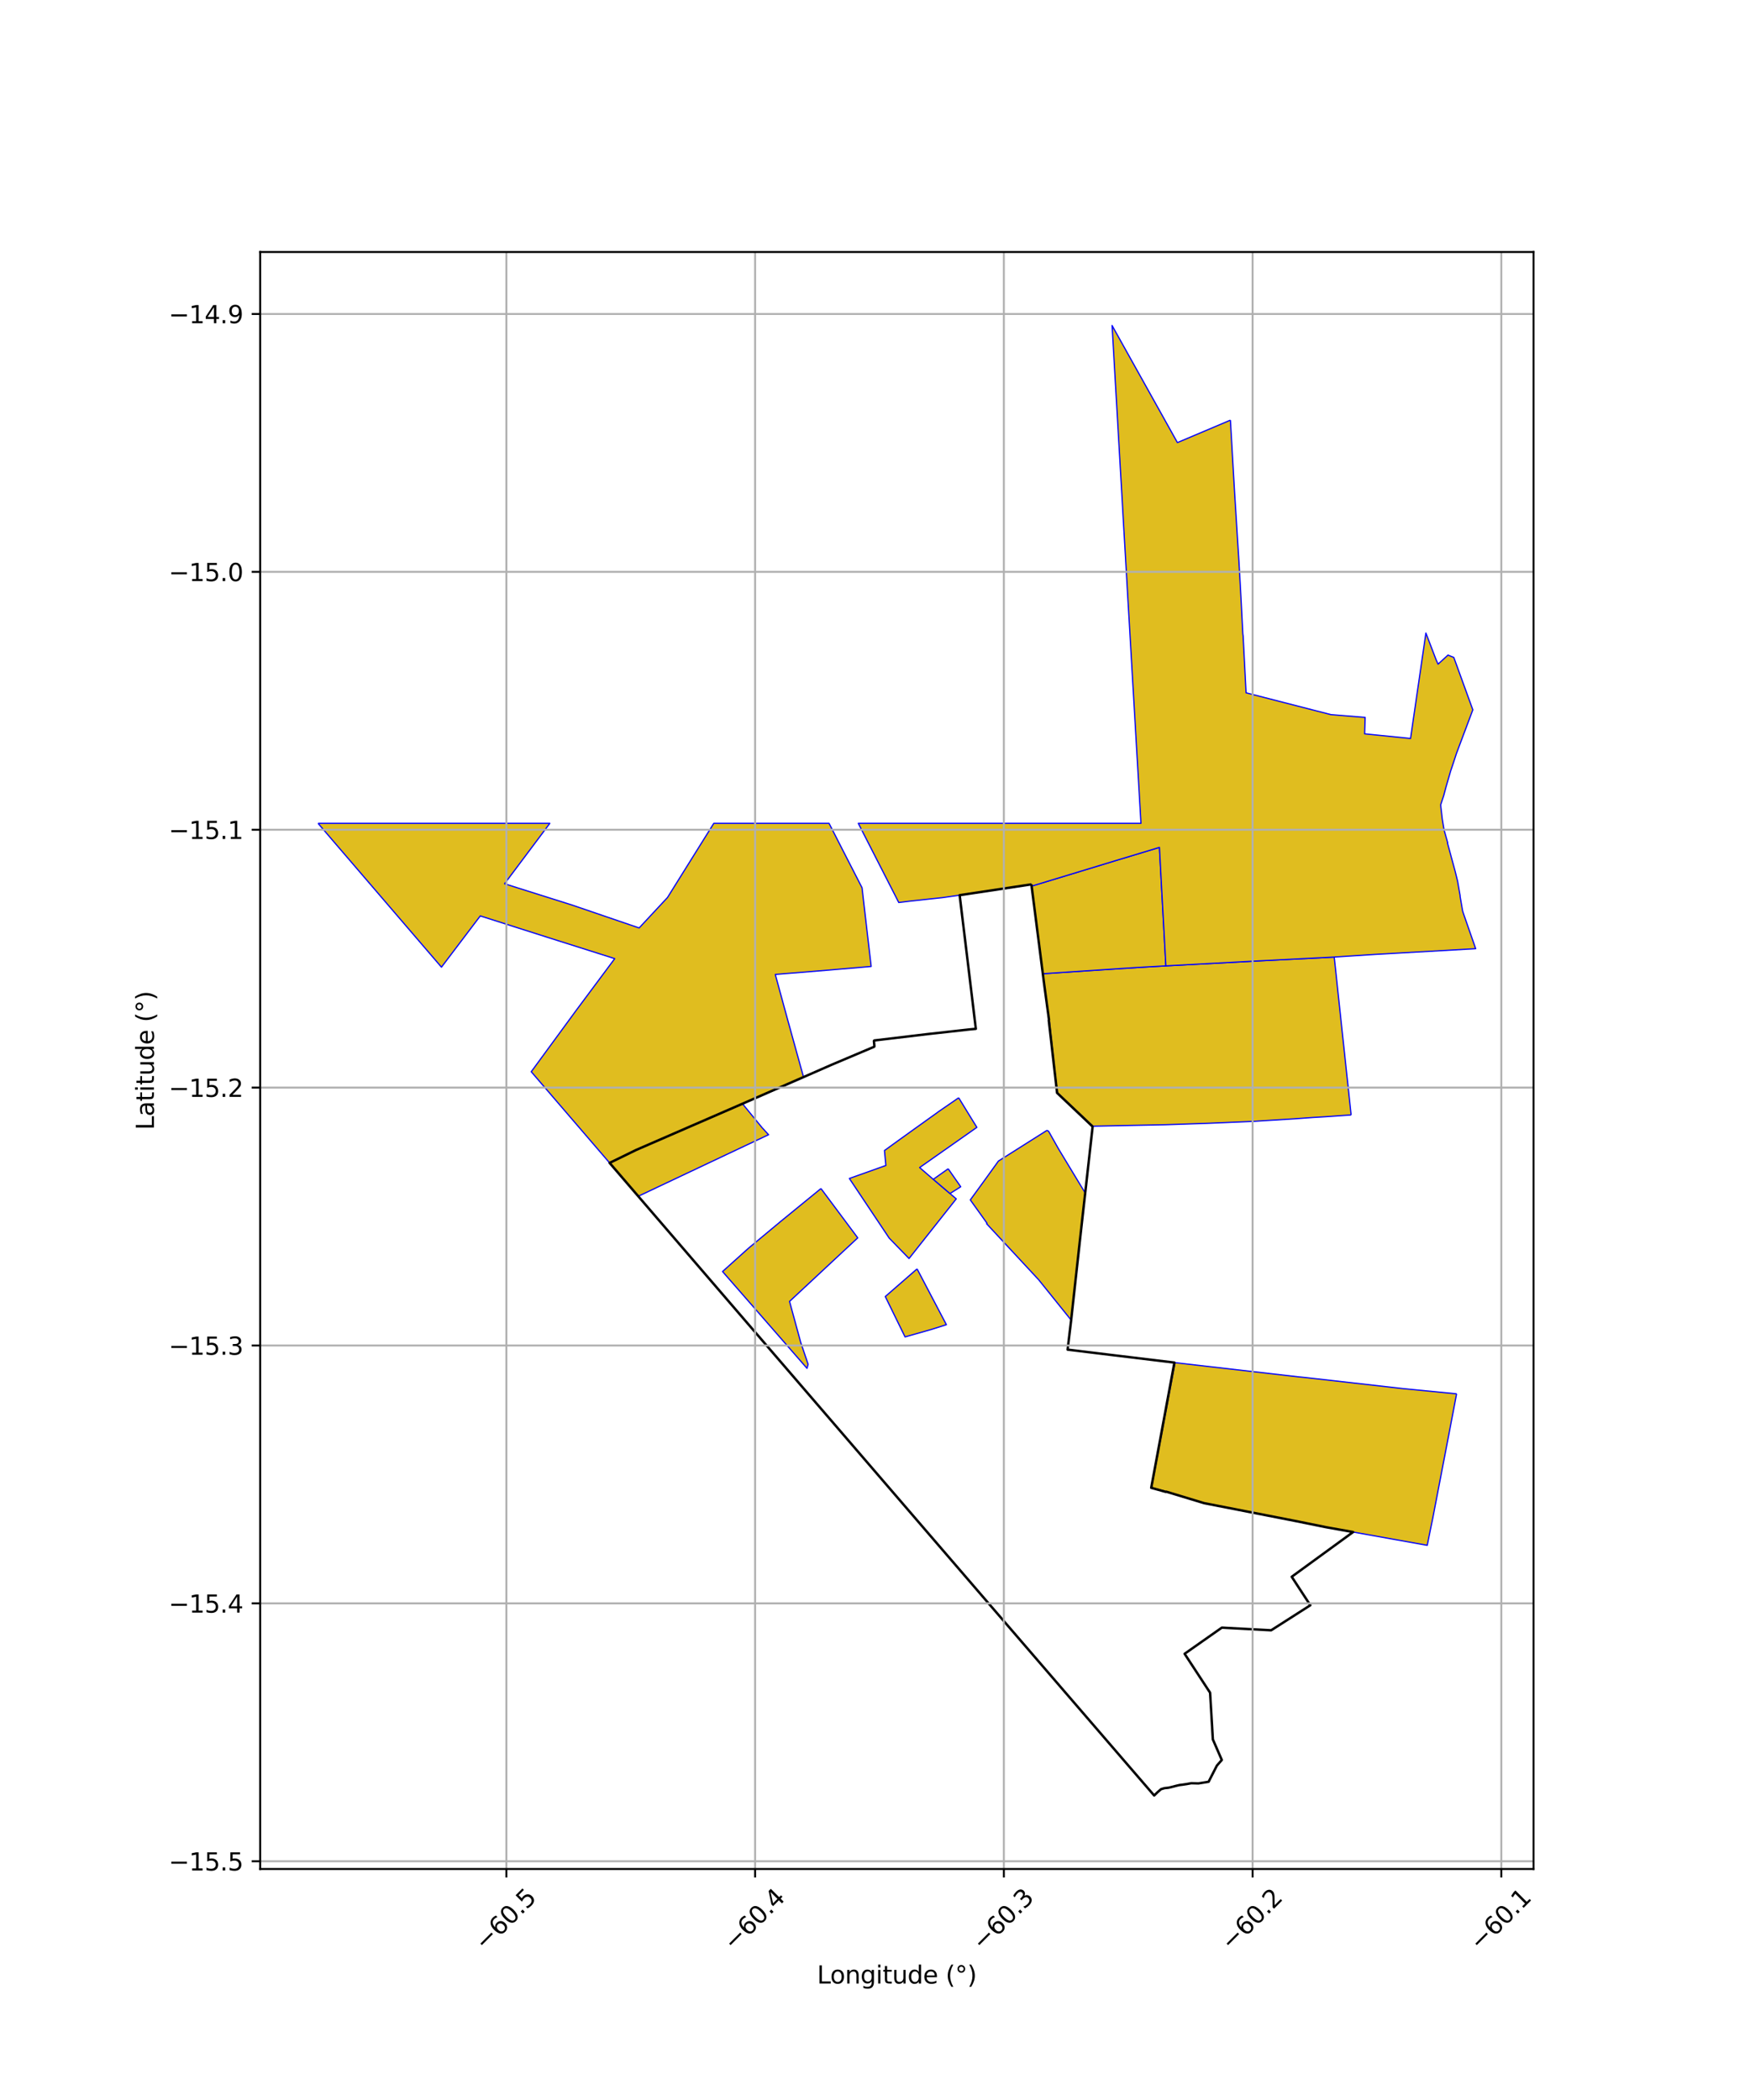 <?xml version="1.0" encoding="utf-8" standalone="no"?>
<!DOCTYPE svg PUBLIC "-//W3C//DTD SVG 1.1//EN"
  "http://www.w3.org/Graphics/SVG/1.1/DTD/svg11.dtd">
<svg xmlns:xlink="http://www.w3.org/1999/xlink" width="720pt" height="864pt" viewBox="0 0 720 864" xmlns="http://www.w3.org/2000/svg" version="1.1">
 <defs>
  <style type="text/css">*{stroke-linejoin: round; stroke-linecap: butt}</style>
 </defs>
 <g id="figure_1">
  <g id="patch_1">
   <path d="M 0 864 
L 720 864 
L 720 0 
L 0 0 
z
" style="fill: #ffffff"/>
  </g>
  <g id="axes_1">
   <g id="patch_2">
    <path d="M 107.05 768.96 
L 630.95 768.96 
L 630.95 103.68 
L 107.05 103.68 
z
" style="fill: #ffffff"/>
   </g>
   <g id="PatchCollection_1">
    <path d="M 599.285 573.465 
L 595.756 591.98 
L 592.575 608.512 
L 589.535 624.35 
L 587.648 633.572 
L 587.206 635.789 
L 556.702 630.327 
L 545.665 628.353 
L 532.651 625.717 
L 495.387 618.438 
L 479.88 613.735 
L 479.891 613.692 
L 473.842 612.038 
L 473.798 611.979 
L 483.444 560.641 
L 533.979 566.449 
L 537 566.747 
L 577.369 571.327 
L 599.285 573.465 
" clip-path="url(#p1cc204c28a)" style="fill: #e0bd1f; stroke: #0000ff; stroke-width: 0.5"/>
    <path d="M 337.765 488.993 
L 352.902 509.287 
L 324.841 535.447 
L 328.006 547.053 
L 329.446 552.324 
L 332.48 561.313 
L 332.03 562.981 
L 306.568 533.787 
L 297.272 523.148 
L 307.966 513.536 
L 321.293 502.447 
L 337.765 488.993 
" clip-path="url(#p1cc204c28a)" style="fill: #e0bd1f; stroke: #0000ff; stroke-width: 0.5"/>
    <path d="M 377.261 522.092 
L 377.323 522.153 
L 377.42 522.254 
L 389.372 545.024 
L 382.942 547.049 
L 372.363 550.044 
L 364.319 533.621 
L 364.273 533.525 
L 364.23 533.44 
L 377.261 522.092 
" clip-path="url(#p1cc204c28a)" style="fill: #e0bd1f; stroke: #0000ff; stroke-width: 0.5"/>
    <path d="M 430.784 465.041 
L 431.443 465.471 
L 435.533 472.722 
L 446.489 490.841 
L 445.317 501.252 
L 444.086 512.365 
L 443.305 519.398 
L 442.918 522.962 
L 440.705 543.142 
L 427.356 526.555 
L 423.703 522.619 
L 405.904 503.465 
L 406.08 503.263 
L 399.206 493.675 
L 404.655 486.196 
L 410.782 477.69 
L 422.529 470.261 
L 430.784 465.041 
" clip-path="url(#p1cc204c28a)" style="fill: #e0bd1f; stroke: #0000ff; stroke-width: 0.5"/>
    <path d="M 394.429 451.65 
L 400.133 460.952 
L 401.915 463.827 
L 378.363 480.367 
L 383.429 484.743 
L 383.899 485.142 
L 383.971 485.204 
L 389.517 489.917 
L 390.857 491.058 
L 393.432 493.248 
L 374.003 517.791 
L 365.851 509.406 
L 365.2 508.434 
L 360.509 501.415 
L 349.448 484.856 
L 364.47 479.507 
L 364.108 475.599 
L 363.902 473.359 
L 367.608 470.672 
L 370.536 468.561 
L 375.156 465.241 
L 382.547 459.946 
L 385.777 457.638 
L 385.828 457.569 
L 394.429 451.65 
" clip-path="url(#p1cc204c28a)" style="fill: #e0bd1f; stroke: #0000ff; stroke-width: 0.5"/>
    <path d="M 305.474 454.108 
L 313.523 463.927 
L 315.383 465.953 
L 316.209 466.852 
L 298.702 475.116 
L 282.395 482.822 
L 262.601 492.176 
L 259.031 488.022 
L 250.81 478.456 
L 250.986 478.368 
L 261.698 473.138 
L 305.474 454.108 
" clip-path="url(#p1cc204c28a)" style="fill: #e0bd1f; stroke: #0000ff; stroke-width: 0.5"/>
    <path d="M 390.102 480.864 
L 395.277 488.266 
L 390.857 491.058 
L 389.517 489.917 
L 383.971 485.204 
L 390.102 480.864 
" clip-path="url(#p1cc204c28a)" style="fill: #e0bd1f; stroke: #0000ff; stroke-width: 0.5"/>
    <path d="M 130.863 338.753 
L 148.638 338.742 
L 178.562 338.743 
L 202.381 338.743 
L 218.036 338.745 
L 226.216 338.747 
L 207.589 363.605 
L 235.368 372.362 
L 262.957 381.784 
L 274.625 369.262 
L 280.292 360.177 
L 293.673 338.745 
L 297.632 338.744 
L 306.183 338.745 
L 315.826 338.745 
L 321.233 338.746 
L 341.106 338.75 
L 346.822 349.942 
L 354.669 365.244 
L 355.568 373.052 
L 357.212 387.229 
L 358.425 397.627 
L 340.175 399.192 
L 319.053 400.913 
L 318.98 400.94 
L 322.096 412.373 
L 324.093 419.678 
L 330.593 443.143 
L 324.132 445.983 
L 313.644 450.57 
L 305.474 454.108 
L 261.699 473.138 
L 250.986 478.369 
L 250.81 478.457 
L 230.085 454.341 
L 223.908 447.151 
L 218.571 440.937 
L 237.132 415.598 
L 252.915 394.408 
L 225.514 385.73 
L 197.6 376.834 
L 181.629 397.918 
L 177.103 392.647 
L 159.927 372.636 
L 137.593 346.608 
L 132.07 340.164 
L 130.863 338.753 
" clip-path="url(#p1cc204c28a)" style="fill: #e0bd1f; stroke: #0000ff; stroke-width: 0.5"/>
    <path d="M 555.895 458.723 
L 547.785 459.295 
L 545.079 459.477 
L 540.055 459.771 
L 532.364 460.327 
L 515.757 461.363 
L 497.28 462.147 
L 479.391 462.756 
L 449.642 463.347 
L 435.045 449.575 
L 434.156 442.25 
L 432.927 430.859 
L 431.674 419.513 
L 431.578 419.519 
L 429.611 405.03 
L 429.468 403.928 
L 429.048 400.628 
L 446.141 399.478 
L 467.717 398.056 
L 479.677 397.385 
L 517.27 395.366 
L 548.939 393.761 
L 551.715 419.746 
L 555.895 458.723 
" clip-path="url(#p1cc204c28a)" style="fill: #e0bd1f; stroke: #0000ff; stroke-width: 0.5"/>
    <path d="M 477.961 366.041 
L 479.677 397.385 
L 467.717 398.056 
L 446.141 399.478 
L 429.048 400.628 
L 424.434 364.58 
L 444.471 358.5 
L 459.102 354.047 
L 470.269 350.678 
L 477.021 348.635 
L 477.961 366.041 
" clip-path="url(#p1cc204c28a)" style="fill: #e0bd1f; stroke: #0000ff; stroke-width: 0.5"/>
    <path d="M 506.222 172.861 
L 507.968 202.989 
L 509.768 231.612 
L 510.287 240.733 
L 510.71 248.374 
L 511.154 257.213 
L 511.323 260.697 
L 511.457 261.744 
L 511.684 266.112 
L 512.674 285.043 
L 547.577 294.013 
L 561.642 295.169 
L 561.448 301.92 
L 580.335 303.832 
L 583.52 281.957 
L 586.654 260.452 
L 586.71 260.599 
L 590.821 271.365 
L 591.655 273.247 
L 595.75 269.52 
L 598.135 270.487 
L 600.083 275.842 
L 605.964 292.04 
L 599.255 309.921 
L 597.063 316.572 
L 596.861 317.121 
L 594.881 323.957 
L 593.974 327.389 
L 592.746 331.08 
L 592.818 332.067 
L 593.38 336.885 
L 593.456 337.358 
L 594.134 341.48 
L 595.626 346.742 
L 595.516 346.779 
L 598.759 358.736 
L 599.686 362.535 
L 600.733 368.454 
L 600.726 368.752 
L 601.693 374.437 
L 601.86 375.136 
L 602.487 376.968 
L 607.137 390.322 
L 565.654 392.678 
L 548.939 393.761 
L 517.27 395.366 
L 479.677 397.385 
L 477.961 366.041 
L 477.021 348.635 
L 470.269 350.678 
L 459.102 354.047 
L 444.471 358.5 
L 424.434 364.58 
L 424.342 363.855 
L 421.479 364.341 
L 417.036 365.03 
L 409.591 366.134 
L 394.828 368.303 
L 387.805 369.31 
L 381.717 369.959 
L 376.396 370.54 
L 374.5 370.747 
L 369.773 371.323 
L 361.944 356.003 
L 353.127 338.747 
L 363.657 338.749 
L 390.394 338.754 
L 412.603 338.749 
L 440.296 338.747 
L 469.425 338.74 
L 468.179 317.351 
L 464.716 257.884 
L 462.867 226.089 
L 457.536 133.92 
L 484.419 182.092 
L 506.222 172.861 
" clip-path="url(#p1cc204c28a)" style="fill: #e0bd1f; stroke: #0000ff; stroke-width: 0.5"/>
   </g>
   <g id="PatchCollection_2">
    <path d="M 424.342 363.855 
L 424.435 364.58 
L 429.048 400.628 
L 429.468 403.928 
L 429.611 405.03 
L 431.578 419.52 
L 431.583 419.544 
L 431.498 419.778 
L 434.911 449.651 
L 449.447 463.422 
L 449.519 463.729 
L 446.556 490.214 
L 446.489 490.841 
L 445.317 501.252 
L 444.086 512.365 
L 442.918 522.962 
L 440.705 543.142 
L 439.239 555.27 
L 451.194 556.73 
L 457.294 557.476 
L 483.183 560.605 
L 473.643 612.13 
L 479.689 613.818 
L 479.88 613.735 
L 495.387 618.438 
L 532.651 625.717 
L 545.664 628.353 
L 556.702 630.327 
L 531.45 648.73 
L 531.695 649.105 
L 539.105 660.448 
L 522.99 670.746 
L 505.356 669.803 
L 503.017 669.667 
L 502.708 669.647 
L 494.414 675.478 
L 494.026 675.75 
L 487.382 680.418 
L 496.603 694.503 
L 497.87 696.437 
L 498.999 715.634 
L 502.681 724.102 
L 500.67 726.408 
L 497.252 733.074 
L 493.091 733.742 
L 490.111 733.667 
L 488.351 733.993 
L 486.424 734.282 
L 485.305 734.414 
L 484.066 734.697 
L 482.911 735.004 
L 481.768 735.293 
L 480.665 735.537 
L 479.116 735.697 
L 477.692 736.116 
L 476.261 737.354 
L 474.861 738.72 
L 464.805 727.065 
L 437.788 695.72 
L 409.999 663.466 
L 382.725 631.793 
L 345.874 588.971 
L 317.27 555.745 
L 285.628 518.958 
L 262.601 492.176 
L 259.032 488.024 
L 250.81 478.456 
L 250.986 478.369 
L 261.699 473.138 
L 305.474 454.108 
L 330.594 443.142 
L 339.543 439.219 
L 342.288 438.017 
L 359.671 430.66 
L 359.754 430.471 
L 359.559 428.272 
L 359.719 428.075 
L 381.78 425.439 
L 398.978 423.526 
L 401.483 423.292 
L 401.464 423.114 
L 398.7 400.2 
L 394.828 368.303 
L 424.342 363.855 
" clip-path="url(#p1cc204c28a)" style="fill: none; stroke: #000000"/>
   </g>
   <g id="matplotlib.axis_1">
    <g id="xtick_1">
     <g id="line2d_1">
      <path d="M 208.338 768.96 
L 208.338 103.68 
" clip-path="url(#p1cc204c28a)" style="fill: none; stroke: #b0b0b0; stroke-width: 0.8; stroke-linecap: square"/>
     </g>
     <g id="line2d_2">
      <defs>
       <path id="m4bba004bb5" d="M 0 0 
L 0 3.5 
" style="stroke: #000000; stroke-width: 0.8"/>
      </defs>
      <g>
       <use xlink:href="#m4bba004bb5" x="208.338" y="768.96" style="stroke: #000000; stroke-width: 0.8"/>
      </g>
     </g>
     <g id="text_1">
      <!-- −60.5 -->
      <g transform="translate(199.455 803.002) rotate(-45) scale(0.1 -0.1)">
       <defs>
        <path id="DejaVuSans-2212" d="M 678 2272 
L 4684 2272 
L 4684 1741 
L 678 1741 
L 678 2272 
z
" transform="scale(0.016)"/>
        <path id="DejaVuSans-36" d="M 2113 2584 
Q 1688 2584 1439 2293 
Q 1191 2003 1191 1497 
Q 1191 994 1439 701 
Q 1688 409 2113 409 
Q 2538 409 2786 701 
Q 3034 994 3034 1497 
Q 3034 2003 2786 2293 
Q 2538 2584 2113 2584 
z
M 3366 4563 
L 3366 3988 
Q 3128 4100 2886 4159 
Q 2644 4219 2406 4219 
Q 1781 4219 1451 3797 
Q 1122 3375 1075 2522 
Q 1259 2794 1537 2939 
Q 1816 3084 2150 3084 
Q 2853 3084 3261 2657 
Q 3669 2231 3669 1497 
Q 3669 778 3244 343 
Q 2819 -91 2113 -91 
Q 1303 -91 875 529 
Q 447 1150 447 2328 
Q 447 3434 972 4092 
Q 1497 4750 2381 4750 
Q 2619 4750 2861 4703 
Q 3103 4656 3366 4563 
z
" transform="scale(0.016)"/>
        <path id="DejaVuSans-30" d="M 2034 4250 
Q 1547 4250 1301 3770 
Q 1056 3291 1056 2328 
Q 1056 1369 1301 889 
Q 1547 409 2034 409 
Q 2525 409 2770 889 
Q 3016 1369 3016 2328 
Q 3016 3291 2770 3770 
Q 2525 4250 2034 4250 
z
M 2034 4750 
Q 2819 4750 3233 4129 
Q 3647 3509 3647 2328 
Q 3647 1150 3233 529 
Q 2819 -91 2034 -91 
Q 1250 -91 836 529 
Q 422 1150 422 2328 
Q 422 3509 836 4129 
Q 1250 4750 2034 4750 
z
" transform="scale(0.016)"/>
        <path id="DejaVuSans-2e" d="M 684 794 
L 1344 794 
L 1344 0 
L 684 0 
L 684 794 
z
" transform="scale(0.016)"/>
        <path id="DejaVuSans-35" d="M 691 4666 
L 3169 4666 
L 3169 4134 
L 1269 4134 
L 1269 2991 
Q 1406 3038 1543 3061 
Q 1681 3084 1819 3084 
Q 2600 3084 3056 2656 
Q 3513 2228 3513 1497 
Q 3513 744 3044 326 
Q 2575 -91 1722 -91 
Q 1428 -91 1123 -41 
Q 819 9 494 109 
L 494 744 
Q 775 591 1075 516 
Q 1375 441 1709 441 
Q 2250 441 2565 725 
Q 2881 1009 2881 1497 
Q 2881 1984 2565 2268 
Q 2250 2553 1709 2553 
Q 1456 2553 1204 2497 
Q 953 2441 691 2322 
L 691 4666 
z
" transform="scale(0.016)"/>
       </defs>
       <use xlink:href="#DejaVuSans-2212"/>
       <use xlink:href="#DejaVuSans-36" transform="translate(83.789 0)"/>
       <use xlink:href="#DejaVuSans-30" transform="translate(147.412 0)"/>
       <use xlink:href="#DejaVuSans-2e" transform="translate(211.035 0)"/>
       <use xlink:href="#DejaVuSans-35" transform="translate(242.822 0)"/>
      </g>
     </g>
    </g>
    <g id="xtick_2">
     <g id="line2d_3">
      <path d="M 310.677 768.96 
L 310.677 103.68 
" clip-path="url(#p1cc204c28a)" style="fill: none; stroke: #b0b0b0; stroke-width: 0.8; stroke-linecap: square"/>
     </g>
     <g id="line2d_4">
      <g>
       <use xlink:href="#m4bba004bb5" x="310.677" y="768.96" style="stroke: #000000; stroke-width: 0.8"/>
      </g>
     </g>
     <g id="text_2">
      <!-- −60.4 -->
      <g transform="translate(301.793 803.002) rotate(-45) scale(0.1 -0.1)">
       <defs>
        <path id="DejaVuSans-34" d="M 2419 4116 
L 825 1625 
L 2419 1625 
L 2419 4116 
z
M 2253 4666 
L 3047 4666 
L 3047 1625 
L 3713 1625 
L 3713 1100 
L 3047 1100 
L 3047 0 
L 2419 0 
L 2419 1100 
L 313 1100 
L 313 1709 
L 2253 4666 
z
" transform="scale(0.016)"/>
       </defs>
       <use xlink:href="#DejaVuSans-2212"/>
       <use xlink:href="#DejaVuSans-36" transform="translate(83.789 0)"/>
       <use xlink:href="#DejaVuSans-30" transform="translate(147.412 0)"/>
       <use xlink:href="#DejaVuSans-2e" transform="translate(211.035 0)"/>
       <use xlink:href="#DejaVuSans-34" transform="translate(242.822 0)"/>
      </g>
     </g>
    </g>
    <g id="xtick_3">
     <g id="line2d_5">
      <path d="M 413.015 768.96 
L 413.015 103.68 
" clip-path="url(#p1cc204c28a)" style="fill: none; stroke: #b0b0b0; stroke-width: 0.8; stroke-linecap: square"/>
     </g>
     <g id="line2d_6">
      <g>
       <use xlink:href="#m4bba004bb5" x="413.015" y="768.96" style="stroke: #000000; stroke-width: 0.8"/>
      </g>
     </g>
     <g id="text_3">
      <!-- −60.3 -->
      <g transform="translate(404.131 803.002) rotate(-45) scale(0.1 -0.1)">
       <defs>
        <path id="DejaVuSans-33" d="M 2597 2516 
Q 3050 2419 3304 2112 
Q 3559 1806 3559 1356 
Q 3559 666 3084 287 
Q 2609 -91 1734 -91 
Q 1441 -91 1130 -33 
Q 819 25 488 141 
L 488 750 
Q 750 597 1062 519 
Q 1375 441 1716 441 
Q 2309 441 2620 675 
Q 2931 909 2931 1356 
Q 2931 1769 2642 2001 
Q 2353 2234 1838 2234 
L 1294 2234 
L 1294 2753 
L 1863 2753 
Q 2328 2753 2575 2939 
Q 2822 3125 2822 3475 
Q 2822 3834 2567 4026 
Q 2313 4219 1838 4219 
Q 1578 4219 1281 4162 
Q 984 4106 628 3988 
L 628 4550 
Q 988 4650 1302 4700 
Q 1616 4750 1894 4750 
Q 2613 4750 3031 4423 
Q 3450 4097 3450 3541 
Q 3450 3153 3228 2886 
Q 3006 2619 2597 2516 
z
" transform="scale(0.016)"/>
       </defs>
       <use xlink:href="#DejaVuSans-2212"/>
       <use xlink:href="#DejaVuSans-36" transform="translate(83.789 0)"/>
       <use xlink:href="#DejaVuSans-30" transform="translate(147.412 0)"/>
       <use xlink:href="#DejaVuSans-2e" transform="translate(211.035 0)"/>
       <use xlink:href="#DejaVuSans-33" transform="translate(242.822 0)"/>
      </g>
     </g>
    </g>
    <g id="xtick_4">
     <g id="line2d_7">
      <path d="M 515.353 768.96 
L 515.353 103.68 
" clip-path="url(#p1cc204c28a)" style="fill: none; stroke: #b0b0b0; stroke-width: 0.8; stroke-linecap: square"/>
     </g>
     <g id="line2d_8">
      <g>
       <use xlink:href="#m4bba004bb5" x="515.353" y="768.96" style="stroke: #000000; stroke-width: 0.8"/>
      </g>
     </g>
     <g id="text_4">
      <!-- −60.2 -->
      <g transform="translate(506.47 803.002) rotate(-45) scale(0.1 -0.1)">
       <defs>
        <path id="DejaVuSans-32" d="M 1228 531 
L 3431 531 
L 3431 0 
L 469 0 
L 469 531 
Q 828 903 1448 1529 
Q 2069 2156 2228 2338 
Q 2531 2678 2651 2914 
Q 2772 3150 2772 3378 
Q 2772 3750 2511 3984 
Q 2250 4219 1831 4219 
Q 1534 4219 1204 4116 
Q 875 4013 500 3803 
L 500 4441 
Q 881 4594 1212 4672 
Q 1544 4750 1819 4750 
Q 2544 4750 2975 4387 
Q 3406 4025 3406 3419 
Q 3406 3131 3298 2873 
Q 3191 2616 2906 2266 
Q 2828 2175 2409 1742 
Q 1991 1309 1228 531 
z
" transform="scale(0.016)"/>
       </defs>
       <use xlink:href="#DejaVuSans-2212"/>
       <use xlink:href="#DejaVuSans-36" transform="translate(83.789 0)"/>
       <use xlink:href="#DejaVuSans-30" transform="translate(147.412 0)"/>
       <use xlink:href="#DejaVuSans-2e" transform="translate(211.035 0)"/>
       <use xlink:href="#DejaVuSans-32" transform="translate(242.822 0)"/>
      </g>
     </g>
    </g>
    <g id="xtick_5">
     <g id="line2d_9">
      <path d="M 617.692 768.96 
L 617.692 103.68 
" clip-path="url(#p1cc204c28a)" style="fill: none; stroke: #b0b0b0; stroke-width: 0.8; stroke-linecap: square"/>
     </g>
     <g id="line2d_10">
      <g>
       <use xlink:href="#m4bba004bb5" x="617.692" y="768.96" style="stroke: #000000; stroke-width: 0.8"/>
      </g>
     </g>
     <g id="text_5">
      <!-- −60.1 -->
      <g transform="translate(608.808 803.002) rotate(-45) scale(0.1 -0.1)">
       <defs>
        <path id="DejaVuSans-31" d="M 794 531 
L 1825 531 
L 1825 4091 
L 703 3866 
L 703 4441 
L 1819 4666 
L 2450 4666 
L 2450 531 
L 3481 531 
L 3481 0 
L 794 0 
L 794 531 
z
" transform="scale(0.016)"/>
       </defs>
       <use xlink:href="#DejaVuSans-2212"/>
       <use xlink:href="#DejaVuSans-36" transform="translate(83.789 0)"/>
       <use xlink:href="#DejaVuSans-30" transform="translate(147.412 0)"/>
       <use xlink:href="#DejaVuSans-2e" transform="translate(211.035 0)"/>
       <use xlink:href="#DejaVuSans-31" transform="translate(242.822 0)"/>
      </g>
     </g>
    </g>
    <g id="text_6">
     <!-- Longitude (°) -->
     <g transform="translate(336.14 816.071) scale(0.1 -0.1)">
      <defs>
       <path id="DejaVuSans-4c" d="M 628 4666 
L 1259 4666 
L 1259 531 
L 3531 531 
L 3531 0 
L 628 0 
L 628 4666 
z
" transform="scale(0.016)"/>
       <path id="DejaVuSans-6f" d="M 1959 3097 
Q 1497 3097 1228 2736 
Q 959 2375 959 1747 
Q 959 1119 1226 758 
Q 1494 397 1959 397 
Q 2419 397 2687 759 
Q 2956 1122 2956 1747 
Q 2956 2369 2687 2733 
Q 2419 3097 1959 3097 
z
M 1959 3584 
Q 2709 3584 3137 3096 
Q 3566 2609 3566 1747 
Q 3566 888 3137 398 
Q 2709 -91 1959 -91 
Q 1206 -91 779 398 
Q 353 888 353 1747 
Q 353 2609 779 3096 
Q 1206 3584 1959 3584 
z
" transform="scale(0.016)"/>
       <path id="DejaVuSans-6e" d="M 3513 2113 
L 3513 0 
L 2938 0 
L 2938 2094 
Q 2938 2591 2744 2837 
Q 2550 3084 2163 3084 
Q 1697 3084 1428 2787 
Q 1159 2491 1159 1978 
L 1159 0 
L 581 0 
L 581 3500 
L 1159 3500 
L 1159 2956 
Q 1366 3272 1645 3428 
Q 1925 3584 2291 3584 
Q 2894 3584 3203 3211 
Q 3513 2838 3513 2113 
z
" transform="scale(0.016)"/>
       <path id="DejaVuSans-67" d="M 2906 1791 
Q 2906 2416 2648 2759 
Q 2391 3103 1925 3103 
Q 1463 3103 1205 2759 
Q 947 2416 947 1791 
Q 947 1169 1205 825 
Q 1463 481 1925 481 
Q 2391 481 2648 825 
Q 2906 1169 2906 1791 
z
M 3481 434 
Q 3481 -459 3084 -895 
Q 2688 -1331 1869 -1331 
Q 1566 -1331 1297 -1286 
Q 1028 -1241 775 -1147 
L 775 -588 
Q 1028 -725 1275 -790 
Q 1522 -856 1778 -856 
Q 2344 -856 2625 -561 
Q 2906 -266 2906 331 
L 2906 616 
Q 2728 306 2450 153 
Q 2172 0 1784 0 
Q 1141 0 747 490 
Q 353 981 353 1791 
Q 353 2603 747 3093 
Q 1141 3584 1784 3584 
Q 2172 3584 2450 3431 
Q 2728 3278 2906 2969 
L 2906 3500 
L 3481 3500 
L 3481 434 
z
" transform="scale(0.016)"/>
       <path id="DejaVuSans-69" d="M 603 3500 
L 1178 3500 
L 1178 0 
L 603 0 
L 603 3500 
z
M 603 4863 
L 1178 4863 
L 1178 4134 
L 603 4134 
L 603 4863 
z
" transform="scale(0.016)"/>
       <path id="DejaVuSans-74" d="M 1172 4494 
L 1172 3500 
L 2356 3500 
L 2356 3053 
L 1172 3053 
L 1172 1153 
Q 1172 725 1289 603 
Q 1406 481 1766 481 
L 2356 481 
L 2356 0 
L 1766 0 
Q 1100 0 847 248 
Q 594 497 594 1153 
L 594 3053 
L 172 3053 
L 172 3500 
L 594 3500 
L 594 4494 
L 1172 4494 
z
" transform="scale(0.016)"/>
       <path id="DejaVuSans-75" d="M 544 1381 
L 544 3500 
L 1119 3500 
L 1119 1403 
Q 1119 906 1312 657 
Q 1506 409 1894 409 
Q 2359 409 2629 706 
Q 2900 1003 2900 1516 
L 2900 3500 
L 3475 3500 
L 3475 0 
L 2900 0 
L 2900 538 
Q 2691 219 2414 64 
Q 2138 -91 1772 -91 
Q 1169 -91 856 284 
Q 544 659 544 1381 
z
M 1991 3584 
L 1991 3584 
z
" transform="scale(0.016)"/>
       <path id="DejaVuSans-64" d="M 2906 2969 
L 2906 4863 
L 3481 4863 
L 3481 0 
L 2906 0 
L 2906 525 
Q 2725 213 2448 61 
Q 2172 -91 1784 -91 
Q 1150 -91 751 415 
Q 353 922 353 1747 
Q 353 2572 751 3078 
Q 1150 3584 1784 3584 
Q 2172 3584 2448 3432 
Q 2725 3281 2906 2969 
z
M 947 1747 
Q 947 1113 1208 752 
Q 1469 391 1925 391 
Q 2381 391 2643 752 
Q 2906 1113 2906 1747 
Q 2906 2381 2643 2742 
Q 2381 3103 1925 3103 
Q 1469 3103 1208 2742 
Q 947 2381 947 1747 
z
" transform="scale(0.016)"/>
       <path id="DejaVuSans-65" d="M 3597 1894 
L 3597 1613 
L 953 1613 
Q 991 1019 1311 708 
Q 1631 397 2203 397 
Q 2534 397 2845 478 
Q 3156 559 3463 722 
L 3463 178 
Q 3153 47 2828 -22 
Q 2503 -91 2169 -91 
Q 1331 -91 842 396 
Q 353 884 353 1716 
Q 353 2575 817 3079 
Q 1281 3584 2069 3584 
Q 2775 3584 3186 3129 
Q 3597 2675 3597 1894 
z
M 3022 2063 
Q 3016 2534 2758 2815 
Q 2500 3097 2075 3097 
Q 1594 3097 1305 2825 
Q 1016 2553 972 2059 
L 3022 2063 
z
" transform="scale(0.016)"/>
       <path id="DejaVuSans-20" transform="scale(0.016)"/>
       <path id="DejaVuSans-28" d="M 1984 4856 
Q 1566 4138 1362 3434 
Q 1159 2731 1159 2009 
Q 1159 1288 1364 580 
Q 1569 -128 1984 -844 
L 1484 -844 
Q 1016 -109 783 600 
Q 550 1309 550 2009 
Q 550 2706 781 3412 
Q 1013 4119 1484 4856 
L 1984 4856 
z
" transform="scale(0.016)"/>
       <path id="DejaVuSans-b0" d="M 1600 4347 
Q 1350 4347 1178 4173 
Q 1006 4000 1006 3750 
Q 1006 3503 1178 3333 
Q 1350 3163 1600 3163 
Q 1850 3163 2022 3333 
Q 2194 3503 2194 3750 
Q 2194 3997 2020 4172 
Q 1847 4347 1600 4347 
z
M 1600 4750 
Q 1800 4750 1984 4673 
Q 2169 4597 2303 4453 
Q 2447 4313 2519 4134 
Q 2591 3956 2591 3750 
Q 2591 3338 2302 3052 
Q 2013 2766 1594 2766 
Q 1172 2766 890 3047 
Q 609 3328 609 3750 
Q 609 4169 896 4459 
Q 1184 4750 1600 4750 
z
" transform="scale(0.016)"/>
       <path id="DejaVuSans-29" d="M 513 4856 
L 1013 4856 
Q 1481 4119 1714 3412 
Q 1947 2706 1947 2009 
Q 1947 1309 1714 600 
Q 1481 -109 1013 -844 
L 513 -844 
Q 928 -128 1133 580 
Q 1338 1288 1338 2009 
Q 1338 2731 1133 3434 
Q 928 4138 513 4856 
z
" transform="scale(0.016)"/>
      </defs>
      <use xlink:href="#DejaVuSans-4c"/>
      <use xlink:href="#DejaVuSans-6f" transform="translate(53.963 0)"/>
      <use xlink:href="#DejaVuSans-6e" transform="translate(115.145 0)"/>
      <use xlink:href="#DejaVuSans-67" transform="translate(178.523 0)"/>
      <use xlink:href="#DejaVuSans-69" transform="translate(242 0)"/>
      <use xlink:href="#DejaVuSans-74" transform="translate(269.783 0)"/>
      <use xlink:href="#DejaVuSans-75" transform="translate(308.992 0)"/>
      <use xlink:href="#DejaVuSans-64" transform="translate(372.371 0)"/>
      <use xlink:href="#DejaVuSans-65" transform="translate(435.848 0)"/>
      <use xlink:href="#DejaVuSans-20" transform="translate(497.371 0)"/>
      <use xlink:href="#DejaVuSans-28" transform="translate(529.158 0)"/>
      <use xlink:href="#DejaVuSans-b0" transform="translate(568.172 0)"/>
      <use xlink:href="#DejaVuSans-29" transform="translate(618.172 0)"/>
     </g>
    </g>
   </g>
   <g id="matplotlib.axis_2">
    <g id="ytick_1">
     <g id="line2d_11">
      <path d="M 107.05 765.772 
L 630.95 765.772 
" clip-path="url(#p1cc204c28a)" style="fill: none; stroke: #b0b0b0; stroke-width: 0.8; stroke-linecap: square"/>
     </g>
     <g id="line2d_12">
      <defs>
       <path id="m21b6f9f1cf" d="M 0 0 
L -3.5 0 
" style="stroke: #000000; stroke-width: 0.8"/>
      </defs>
      <g>
       <use xlink:href="#m21b6f9f1cf" x="107.05" y="765.772" style="stroke: #000000; stroke-width: 0.8"/>
      </g>
     </g>
     <g id="text_7">
      <!-- −15.5 -->
      <g transform="translate(69.404 769.571) scale(0.1 -0.1)">
       <use xlink:href="#DejaVuSans-2212"/>
       <use xlink:href="#DejaVuSans-31" transform="translate(83.789 0)"/>
       <use xlink:href="#DejaVuSans-35" transform="translate(147.412 0)"/>
       <use xlink:href="#DejaVuSans-2e" transform="translate(211.035 0)"/>
       <use xlink:href="#DejaVuSans-35" transform="translate(242.822 0)"/>
      </g>
     </g>
    </g>
    <g id="ytick_2">
     <g id="line2d_13">
      <path d="M 107.05 659.675 
L 630.95 659.675 
" clip-path="url(#p1cc204c28a)" style="fill: none; stroke: #b0b0b0; stroke-width: 0.8; stroke-linecap: square"/>
     </g>
     <g id="line2d_14">
      <g>
       <use xlink:href="#m21b6f9f1cf" x="107.05" y="659.675" style="stroke: #000000; stroke-width: 0.8"/>
      </g>
     </g>
     <g id="text_8">
      <!-- −15.4 -->
      <g transform="translate(69.404 663.474) scale(0.1 -0.1)">
       <use xlink:href="#DejaVuSans-2212"/>
       <use xlink:href="#DejaVuSans-31" transform="translate(83.789 0)"/>
       <use xlink:href="#DejaVuSans-35" transform="translate(147.412 0)"/>
       <use xlink:href="#DejaVuSans-2e" transform="translate(211.035 0)"/>
       <use xlink:href="#DejaVuSans-34" transform="translate(242.822 0)"/>
      </g>
     </g>
    </g>
    <g id="ytick_3">
     <g id="line2d_15">
      <path d="M 107.05 553.577 
L 630.95 553.577 
" clip-path="url(#p1cc204c28a)" style="fill: none; stroke: #b0b0b0; stroke-width: 0.8; stroke-linecap: square"/>
     </g>
     <g id="line2d_16">
      <g>
       <use xlink:href="#m21b6f9f1cf" x="107.05" y="553.577" style="stroke: #000000; stroke-width: 0.8"/>
      </g>
     </g>
     <g id="text_9">
      <!-- −15.3 -->
      <g transform="translate(69.404 557.376) scale(0.1 -0.1)">
       <use xlink:href="#DejaVuSans-2212"/>
       <use xlink:href="#DejaVuSans-31" transform="translate(83.789 0)"/>
       <use xlink:href="#DejaVuSans-35" transform="translate(147.412 0)"/>
       <use xlink:href="#DejaVuSans-2e" transform="translate(211.035 0)"/>
       <use xlink:href="#DejaVuSans-33" transform="translate(242.822 0)"/>
      </g>
     </g>
    </g>
    <g id="ytick_4">
     <g id="line2d_17">
      <path d="M 107.05 447.479 
L 630.95 447.479 
" clip-path="url(#p1cc204c28a)" style="fill: none; stroke: #b0b0b0; stroke-width: 0.8; stroke-linecap: square"/>
     </g>
     <g id="line2d_18">
      <g>
       <use xlink:href="#m21b6f9f1cf" x="107.05" y="447.479" style="stroke: #000000; stroke-width: 0.8"/>
      </g>
     </g>
     <g id="text_10">
      <!-- −15.2 -->
      <g transform="translate(69.404 451.278) scale(0.1 -0.1)">
       <use xlink:href="#DejaVuSans-2212"/>
       <use xlink:href="#DejaVuSans-31" transform="translate(83.789 0)"/>
       <use xlink:href="#DejaVuSans-35" transform="translate(147.412 0)"/>
       <use xlink:href="#DejaVuSans-2e" transform="translate(211.035 0)"/>
       <use xlink:href="#DejaVuSans-32" transform="translate(242.822 0)"/>
      </g>
     </g>
    </g>
    <g id="ytick_5">
     <g id="line2d_19">
      <path d="M 107.05 341.381 
L 630.95 341.381 
" clip-path="url(#p1cc204c28a)" style="fill: none; stroke: #b0b0b0; stroke-width: 0.8; stroke-linecap: square"/>
     </g>
     <g id="line2d_20">
      <g>
       <use xlink:href="#m21b6f9f1cf" x="107.05" y="341.381" style="stroke: #000000; stroke-width: 0.8"/>
      </g>
     </g>
     <g id="text_11">
      <!-- −15.1 -->
      <g transform="translate(69.404 345.18) scale(0.1 -0.1)">
       <use xlink:href="#DejaVuSans-2212"/>
       <use xlink:href="#DejaVuSans-31" transform="translate(83.789 0)"/>
       <use xlink:href="#DejaVuSans-35" transform="translate(147.412 0)"/>
       <use xlink:href="#DejaVuSans-2e" transform="translate(211.035 0)"/>
       <use xlink:href="#DejaVuSans-31" transform="translate(242.822 0)"/>
      </g>
     </g>
    </g>
    <g id="ytick_6">
     <g id="line2d_21">
      <path d="M 107.05 235.283 
L 630.95 235.283 
" clip-path="url(#p1cc204c28a)" style="fill: none; stroke: #b0b0b0; stroke-width: 0.8; stroke-linecap: square"/>
     </g>
     <g id="line2d_22">
      <g>
       <use xlink:href="#m21b6f9f1cf" x="107.05" y="235.283" style="stroke: #000000; stroke-width: 0.8"/>
      </g>
     </g>
     <g id="text_12">
      <!-- −15.0 -->
      <g transform="translate(69.404 239.083) scale(0.1 -0.1)">
       <use xlink:href="#DejaVuSans-2212"/>
       <use xlink:href="#DejaVuSans-31" transform="translate(83.789 0)"/>
       <use xlink:href="#DejaVuSans-35" transform="translate(147.412 0)"/>
       <use xlink:href="#DejaVuSans-2e" transform="translate(211.035 0)"/>
       <use xlink:href="#DejaVuSans-30" transform="translate(242.822 0)"/>
      </g>
     </g>
    </g>
    <g id="ytick_7">
     <g id="line2d_23">
      <path d="M 107.05 129.186 
L 630.95 129.186 
" clip-path="url(#p1cc204c28a)" style="fill: none; stroke: #b0b0b0; stroke-width: 0.8; stroke-linecap: square"/>
     </g>
     <g id="line2d_24">
      <g>
       <use xlink:href="#m21b6f9f1cf" x="107.05" y="129.186" style="stroke: #000000; stroke-width: 0.8"/>
      </g>
     </g>
     <g id="text_13">
      <!-- −14.9 -->
      <g transform="translate(69.404 132.985) scale(0.1 -0.1)">
       <defs>
        <path id="DejaVuSans-39" d="M 703 97 
L 703 672 
Q 941 559 1184 500 
Q 1428 441 1663 441 
Q 2288 441 2617 861 
Q 2947 1281 2994 2138 
Q 2813 1869 2534 1725 
Q 2256 1581 1919 1581 
Q 1219 1581 811 2004 
Q 403 2428 403 3163 
Q 403 3881 828 4315 
Q 1253 4750 1959 4750 
Q 2769 4750 3195 4129 
Q 3622 3509 3622 2328 
Q 3622 1225 3098 567 
Q 2575 -91 1691 -91 
Q 1453 -91 1209 -44 
Q 966 3 703 97 
z
M 1959 2075 
Q 2384 2075 2632 2365 
Q 2881 2656 2881 3163 
Q 2881 3666 2632 3958 
Q 2384 4250 1959 4250 
Q 1534 4250 1286 3958 
Q 1038 3666 1038 3163 
Q 1038 2656 1286 2365 
Q 1534 2075 1959 2075 
z
" transform="scale(0.016)"/>
       </defs>
       <use xlink:href="#DejaVuSans-2212"/>
       <use xlink:href="#DejaVuSans-31" transform="translate(83.789 0)"/>
       <use xlink:href="#DejaVuSans-34" transform="translate(147.412 0)"/>
       <use xlink:href="#DejaVuSans-2e" transform="translate(211.035 0)"/>
       <use xlink:href="#DejaVuSans-39" transform="translate(242.822 0)"/>
      </g>
     </g>
    </g>
    <g id="text_14">
     <!-- Latitude (°) -->
     <g transform="translate(63.325 464.89) rotate(-90) scale(0.1 -0.1)">
      <defs>
       <path id="DejaVuSans-61" d="M 2194 1759 
Q 1497 1759 1228 1600 
Q 959 1441 959 1056 
Q 959 750 1161 570 
Q 1363 391 1709 391 
Q 2188 391 2477 730 
Q 2766 1069 2766 1631 
L 2766 1759 
L 2194 1759 
z
M 3341 1997 
L 3341 0 
L 2766 0 
L 2766 531 
Q 2569 213 2275 61 
Q 1981 -91 1556 -91 
Q 1019 -91 701 211 
Q 384 513 384 1019 
Q 384 1609 779 1909 
Q 1175 2209 1959 2209 
L 2766 2209 
L 2766 2266 
Q 2766 2663 2505 2880 
Q 2244 3097 1772 3097 
Q 1472 3097 1187 3025 
Q 903 2953 641 2809 
L 641 3341 
Q 956 3463 1253 3523 
Q 1550 3584 1831 3584 
Q 2591 3584 2966 3190 
Q 3341 2797 3341 1997 
z
" transform="scale(0.016)"/>
      </defs>
      <use xlink:href="#DejaVuSans-4c"/>
      <use xlink:href="#DejaVuSans-61" transform="translate(55.713 0)"/>
      <use xlink:href="#DejaVuSans-74" transform="translate(116.992 0)"/>
      <use xlink:href="#DejaVuSans-69" transform="translate(156.201 0)"/>
      <use xlink:href="#DejaVuSans-74" transform="translate(183.984 0)"/>
      <use xlink:href="#DejaVuSans-75" transform="translate(223.193 0)"/>
      <use xlink:href="#DejaVuSans-64" transform="translate(286.572 0)"/>
      <use xlink:href="#DejaVuSans-65" transform="translate(350.049 0)"/>
      <use xlink:href="#DejaVuSans-20" transform="translate(411.572 0)"/>
      <use xlink:href="#DejaVuSans-28" transform="translate(443.359 0)"/>
      <use xlink:href="#DejaVuSans-b0" transform="translate(482.373 0)"/>
      <use xlink:href="#DejaVuSans-29" transform="translate(532.373 0)"/>
     </g>
    </g>
   </g>
   <g id="patch_3">
    <path d="M 107.05 768.96 
L 107.05 103.68 
" style="fill: none; stroke: #000000; stroke-width: 0.8; stroke-linejoin: miter; stroke-linecap: square"/>
   </g>
   <g id="patch_4">
    <path d="M 630.95 768.96 
L 630.95 103.68 
" style="fill: none; stroke: #000000; stroke-width: 0.8; stroke-linejoin: miter; stroke-linecap: square"/>
   </g>
   <g id="patch_5">
    <path d="M 107.05 768.96 
L 630.95 768.96 
" style="fill: none; stroke: #000000; stroke-width: 0.8; stroke-linejoin: miter; stroke-linecap: square"/>
   </g>
   <g id="patch_6">
    <path d="M 107.05 103.68 
L 630.95 103.68 
" style="fill: none; stroke: #000000; stroke-width: 0.8; stroke-linejoin: miter; stroke-linecap: square"/>
   </g>
  </g>
 </g>
 <defs>
  <clipPath id="p1cc204c28a">
   <rect x="107.05" y="103.68" width="523.9" height="665.28"/>
  </clipPath>
 </defs>
</svg>
